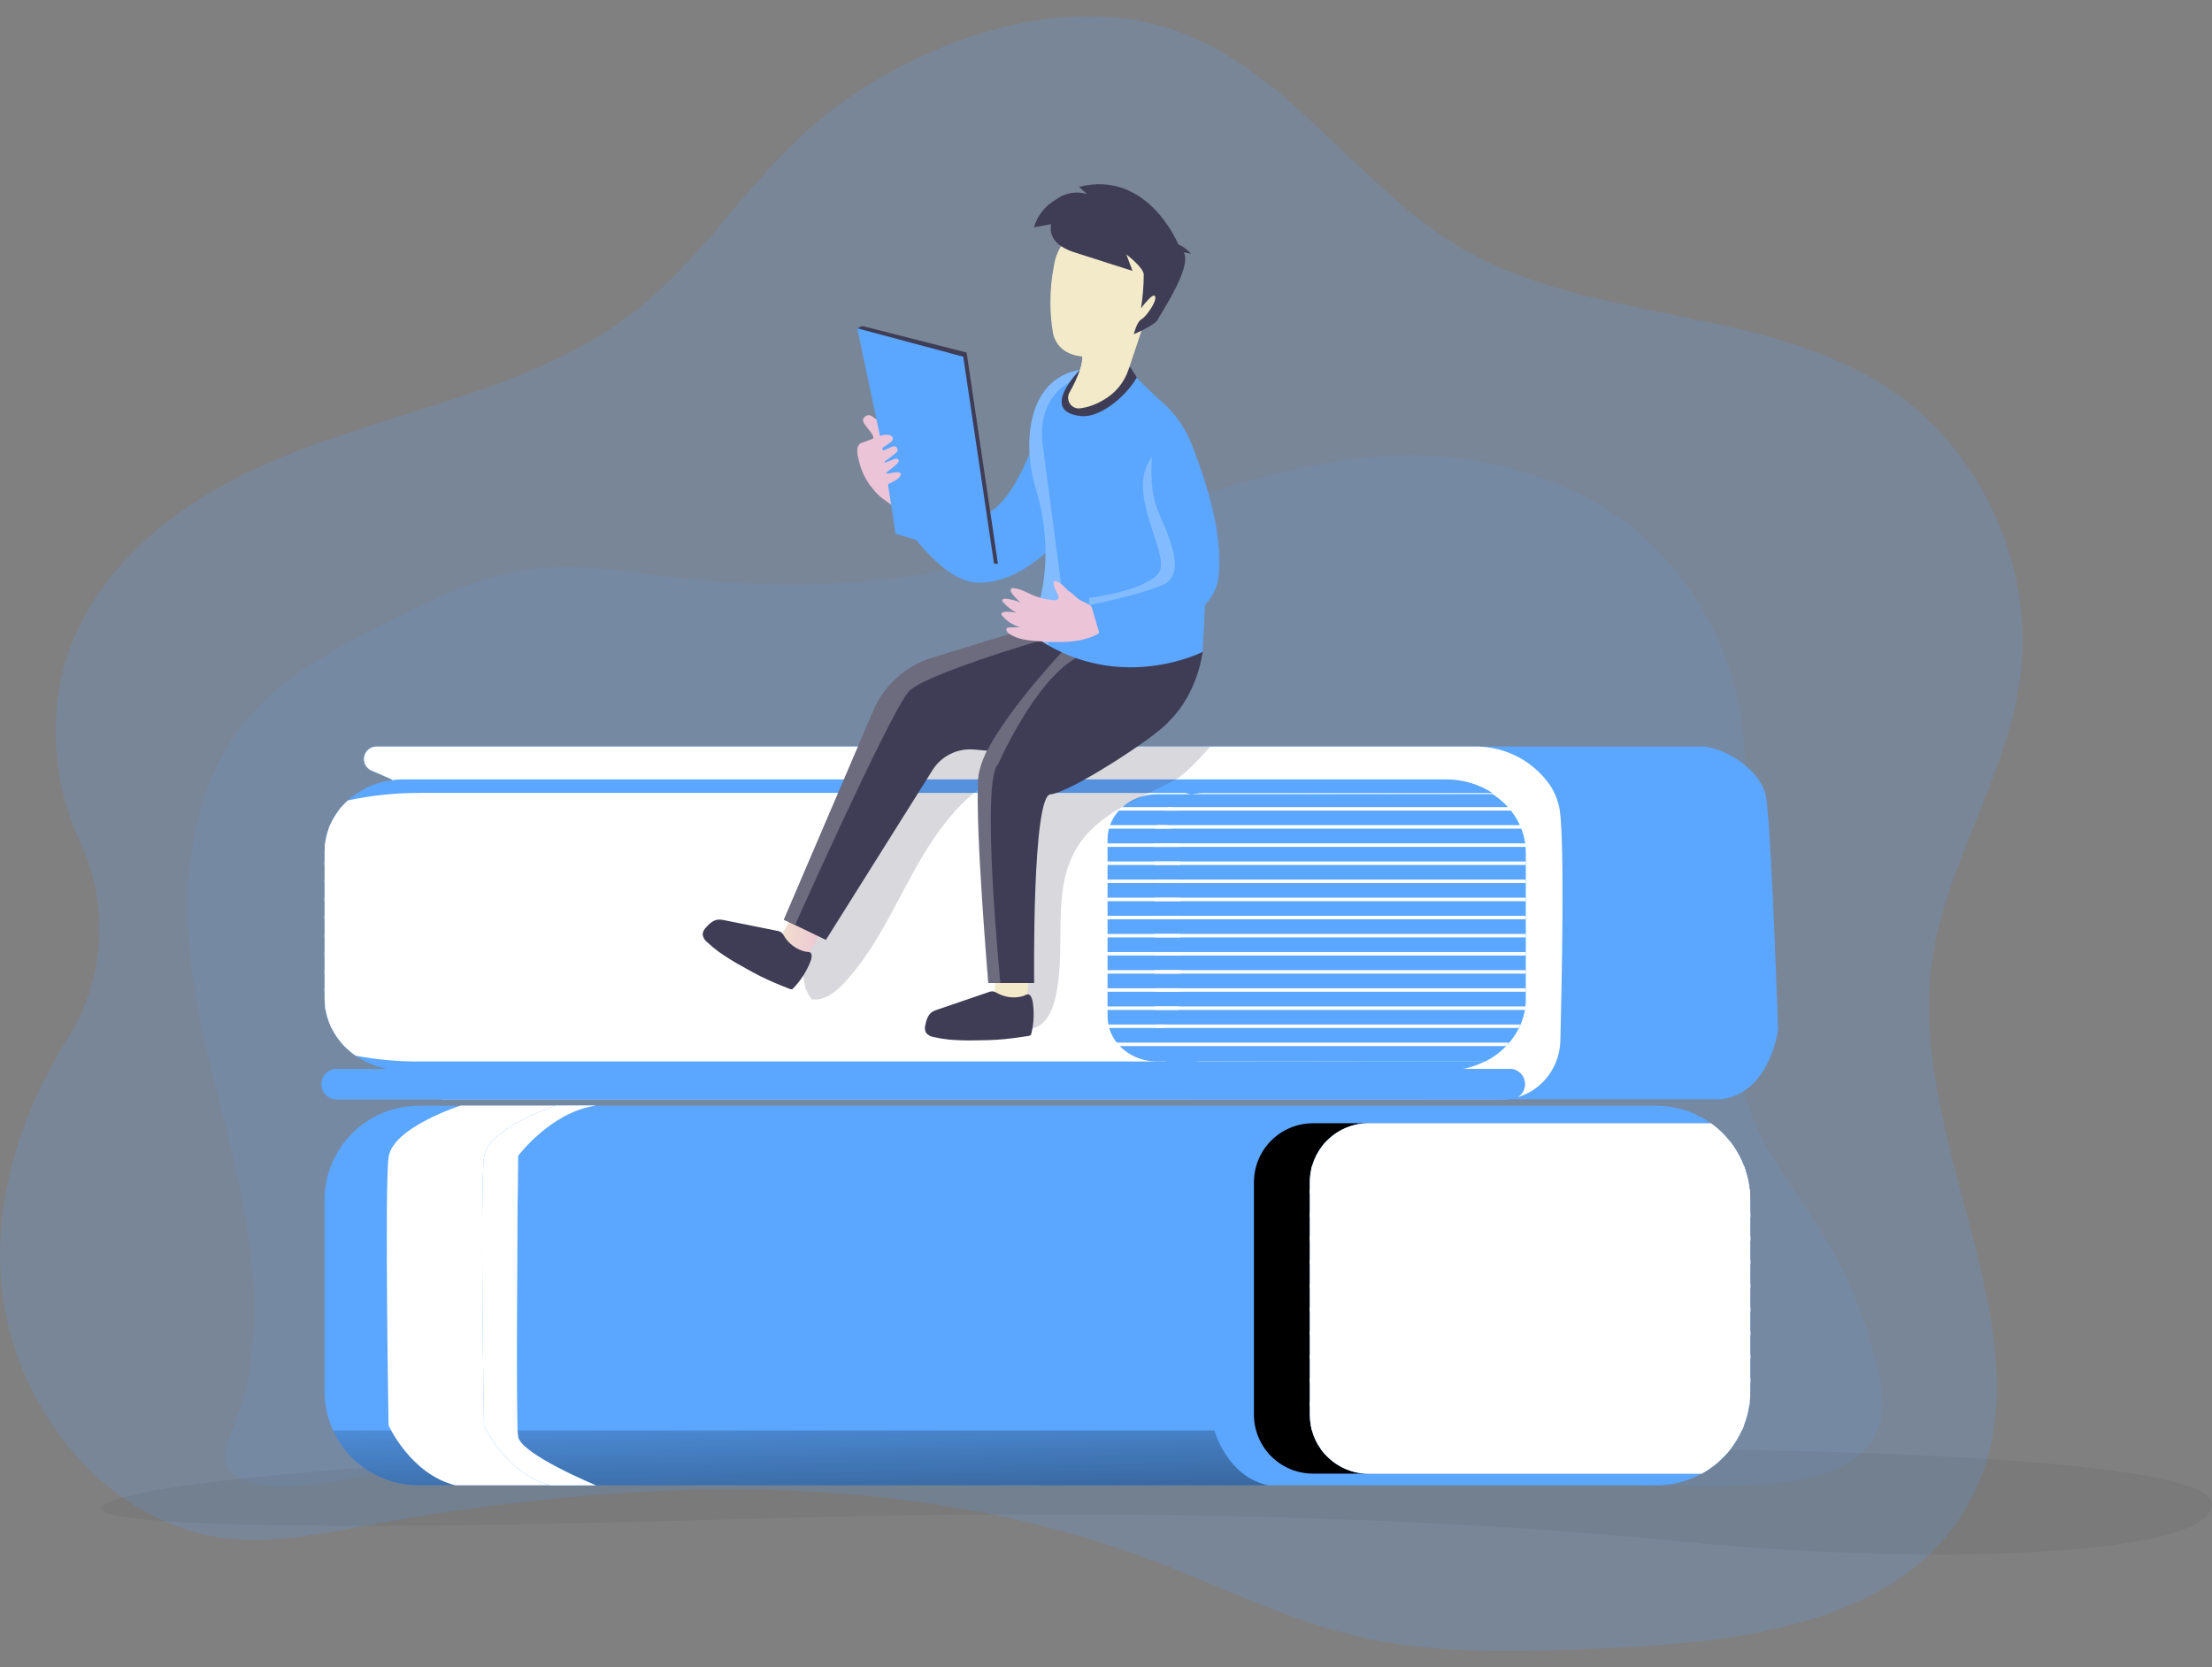 <svg width="406" height="306" viewBox="0 0 406 306" fill="none" xmlns="http://www.w3.org/2000/svg">
<rect x="0" y="0" width="406" height="306" fill="#808080" stroke="none"/>
<path opacity="0.18" d="M147.156 24.861C136.486 34.747 128.579 47.454 117.242 56.547C98.072 71.951 72.054 75.014 49.511 84.82C34.599 91.306 20.46 101.584 13.863 116.451C8.535 128.501 9.208 142.705 14.746 154.609C17.392 160.317 18.568 166.595 18.166 172.874C17.765 179.152 15.798 185.23 12.447 190.553C4.238 203.557 -0.713 218.414 0.085 233.672C1.32 257.14 19.139 280.291 42.541 282.45C50.575 283.193 58.648 281.561 66.601 280.105C114.636 271.319 165.477 269.059 211.166 286.266C223.688 290.985 235.743 297.136 248.762 300.239C263.971 303.864 279.826 303.176 295.456 302.468C319.847 301.363 348.306 297.949 360.762 276.942C378.029 247.821 350.525 211.465 354.436 177.846C356.6 159.268 368.314 142.931 370.784 124.409C373.465 104.275 363.92 82.992 347.101 71.605C323.744 55.794 291.445 59.63 267.329 44.994C248.25 33.411 235.136 10.777 212.642 4.617C190.581 -1.418 163.212 9.999 147.156 24.861Z" fill="#5BA6FF"/>
<path opacity="0.11" d="M45.649 227.105C43.29 210.903 37.661 195.303 35.382 179.086C33.102 162.868 34.689 145.034 45.077 132.392C51.855 124.143 61.596 118.996 71.12 114.171C79.59 109.879 88.311 105.601 97.731 104.436C106.035 103.432 114.415 104.863 122.719 105.857C138.344 107.725 154.255 107.971 169.765 105.31C190.014 101.795 209.158 93.762 228.95 88.324C248.336 82.972 267.525 80.246 289.2 90.332C304.182 97.311 315.238 111.882 318.823 127.989C324.617 154.012 311.533 182.851 322.534 207.132C325.636 213.971 330.456 219.865 334.393 226.262C339.231 234.148 342.723 242.785 344.726 251.818C345.414 254.926 345.921 258.204 345.042 261.262C342.783 269.094 333.102 271.7 324.959 272.343C297.881 274.482 270.829 269.431 243.822 266.494C199.98 261.734 155.741 262.572 111.824 265.851C101.076 266.654 90.335 267.591 79.6 268.663C70.939 269.511 54.496 274.688 46.332 272.222C37.23 269.466 43.204 263.496 45.132 254.926C47.196 245.828 46.985 236.263 45.649 227.105Z" fill="#5BA6FF"/>
<path d="M192.8 71.846C192.8 71.846 188.648 88.726 182.442 93.435C176.036 98.296 169.388 88.957 169.388 88.957L165.688 95.644C165.688 95.644 172.531 106.69 179.43 106.946C186.328 107.202 192.383 101.027 192.383 101.027L192.8 71.846Z" fill="#5BA6FF"/>
<path d="M157.338 60.253L158.277 59.836L177.416 64.701L183.165 103.462H182.447L157.338 60.253Z" fill="#3F3D56"/>
<path opacity="0.05" d="M66.802 269.401C66.802 269.401 25.054 272.197 19.049 276.199C13.044 280.2 60.069 281.079 135.106 278.825C210.142 276.57 267.917 278.825 308.827 282.952C349.736 287.079 405.227 286.281 405.995 276.174C406.763 266.067 304.7 265.946 304.7 265.946L66.802 269.401Z" fill="#000405"/>
<path d="M326.354 188.947C326.354 188.947 324.954 200.605 315.946 201.75H276.382L270.754 137.026H312.427C315.791 137.026 322.684 140.651 324.06 145.783C324.245 146.733 324.367 147.694 324.426 148.659C325.35 158.616 326.354 188.947 326.354 188.947Z" fill="#5BA6FF"/>
<path d="M71.909 143.051L68.183 141.429C67.698 141.219 67.301 140.847 67.058 140.378C66.815 139.908 66.741 139.369 66.849 138.852C66.957 138.334 67.24 137.869 67.65 137.536C68.06 137.203 68.573 137.021 69.102 137.021H270.754C273.245 136.998 275.709 137.536 277.963 138.597C280.217 139.657 282.203 141.213 283.773 143.147C285.082 144.734 285.948 146.639 286.283 148.67C287.192 154.73 286.635 181.124 286.384 191.035C286.248 196.418 282.282 201.077 276.939 201.72L276.367 201.775H81.056L71.909 143.051Z" fill="#5BA6FF"/>
<path d="M71.909 143.051L68.183 141.429C67.698 141.219 67.301 140.847 67.058 140.378C66.815 139.908 66.741 139.369 66.849 138.852C66.957 138.334 67.24 137.869 67.65 137.536C68.06 137.203 68.573 137.021 69.102 137.021H270.754C273.245 136.998 275.709 137.536 277.963 138.597C280.217 139.657 282.203 141.213 283.773 143.147C285.082 144.734 285.948 146.639 286.283 148.67C287.192 154.73 286.635 181.124 286.384 191.035C286.248 196.418 282.282 201.077 276.939 201.72L276.367 201.775H81.056L71.909 143.051Z" fill="#5BA6FF"/>
<path d="M286.399 191.01C286.263 196.393 282.297 201.052 276.954 201.695L276.382 201.75H81.072L71.909 143.051L68.183 141.429C67.698 141.219 67.301 140.847 67.058 140.378C66.815 139.908 66.741 139.369 66.849 138.852C66.957 138.334 67.24 137.869 67.65 137.536C68.06 137.203 68.573 137.021 69.102 137.021H270.754C273.245 136.998 275.709 137.536 277.963 138.597C280.217 139.657 282.203 141.213 283.773 143.147C285.082 144.734 285.948 146.639 286.283 148.67C287.192 154.705 286.65 181.099 286.399 191.01Z" fill="url(#paint0_linear)"/>
<path opacity="0.61" d="M61.797 201.795H277.09C277.835 201.795 278.549 201.499 279.076 200.973C279.604 200.447 279.9 199.733 279.902 198.988V198.988C279.902 198.619 279.829 198.254 279.688 197.912C279.546 197.571 279.339 197.261 279.078 197C278.817 196.739 278.507 196.532 278.166 196.391C277.825 196.249 277.459 196.177 277.09 196.177H61.797C61.051 196.177 60.336 196.473 59.808 197C59.281 197.528 58.985 198.243 58.985 198.988V198.988C58.986 199.733 59.283 200.447 59.81 200.973C60.337 201.499 61.052 201.795 61.797 201.795V201.795Z" fill="url(#paint1_linear)"/>
<path d="M61.797 201.795H277.09C277.835 201.795 278.549 201.499 279.076 200.973C279.604 200.447 279.9 199.733 279.902 198.988V198.988C279.902 198.619 279.829 198.254 279.688 197.912C279.546 197.571 279.339 197.261 279.078 197C278.817 196.739 278.507 196.532 278.166 196.391C277.825 196.249 277.459 196.177 277.09 196.177H61.797C61.051 196.177 60.336 196.473 59.808 197C59.281 197.528 58.985 198.243 58.985 198.988V198.988C58.986 199.733 59.283 200.447 59.81 200.973C60.337 201.499 61.052 201.795 61.797 201.795V201.795Z" fill="#5BA6FF"/>
<path d="M321.268 220.216V255.337C321.268 259.919 319.449 264.313 316.21 267.554C312.971 270.794 308.578 272.616 303.997 272.619H76.849C74.583 272.622 72.34 272.179 70.245 271.315C68.151 270.451 66.247 269.183 64.643 267.584C63.039 265.984 61.765 264.084 60.895 261.992C60.025 259.901 59.575 257.658 59.572 255.392V255.392V220.216C59.568 217.024 60.455 213.894 62.133 211.179C62.499 210.577 62.905 210 63.348 209.452C64.964 207.422 67.017 205.783 69.355 204.657C71.693 203.531 74.254 202.948 76.849 202.95H303.992C308.573 202.952 312.966 204.774 316.205 208.013C319.445 211.252 321.266 215.645 321.268 220.227V220.227V220.216Z" fill="#5BA6FF"/>
<path d="M232.816 272.619H76.849C73.539 272.622 70.298 271.675 67.511 269.889C64.724 268.104 62.509 265.555 61.129 262.547H222.895C222.895 262.547 225.225 271.083 232.816 272.619Z" fill="url(#paint2_linear)"/>
<path d="M232.816 202.93C225.647 204.115 223.643 211.159 223.643 211.159H62.133L63.348 209.432C64.964 207.402 67.017 205.763 69.355 204.637C71.693 203.511 74.254 202.927 76.849 202.93H232.816Z" fill="url(#paint3_linear)"/>
<path d="M321.268 220.216V255.337C321.271 258.428 320.443 261.463 318.872 264.125C317.301 266.787 315.044 268.978 312.336 270.47H241C239.576 270.471 238.166 270.191 236.85 269.646C235.534 269.102 234.338 268.304 233.33 267.297C232.323 266.291 231.523 265.095 230.978 263.78C230.432 262.464 230.151 261.054 230.15 259.63V217.013C230.15 215.588 230.43 214.177 230.975 212.86C231.52 211.544 232.319 210.347 233.327 209.34C234.334 208.332 235.531 207.533 236.847 206.988C238.164 206.443 239.575 206.162 241 206.163H314.053C316.288 207.762 318.108 209.872 319.363 212.316C320.618 214.76 321.271 217.469 321.268 220.216Z" fill="url(#paint4_linear)"/>
<path d="M321.268 220.216V255.337C321.268 255.985 321.233 256.632 321.163 257.275C321.133 257.556 321.093 257.833 321.047 258.109C320.861 259.312 320.541 260.491 320.093 261.623C319.988 261.909 319.873 262.186 319.742 262.462C319.18 263.712 318.472 264.892 317.633 265.976C317.412 266.258 317.181 266.539 316.935 266.81C315.625 268.294 314.069 269.542 312.336 270.5H251.248C249.705 270.503 248.179 270.175 246.773 269.538C245.368 268.902 244.115 267.971 243.099 266.81C242.863 266.544 242.642 266.266 242.436 265.976C241.669 264.918 241.106 263.726 240.774 262.462C240.699 262.191 240.639 261.909 240.588 261.623C240.464 260.97 240.402 260.306 240.403 259.64V217.013C240.403 216.254 240.483 215.496 240.644 214.754C240.695 214.472 240.763 214.193 240.85 213.92C241.222 212.648 241.828 211.456 242.637 210.406C242.858 210.115 243.094 209.837 243.345 209.572C244.356 208.489 245.58 207.626 246.94 207.037C248.299 206.448 249.766 206.145 251.248 206.148H314.053C315.399 207.112 316.598 208.265 317.613 209.572C317.824 209.843 318.03 210.12 318.226 210.406C318.983 211.499 319.606 212.679 320.083 213.92C320.194 214.196 320.299 214.478 320.385 214.754C320.772 215.893 321.031 217.072 321.158 218.268C321.193 218.545 321.218 218.826 321.233 219.107C321.248 219.388 321.268 219.87 321.268 220.216Z" fill="#5BA6FF"/>
<path d="M321.268 220.216V255.337C321.268 255.985 321.233 256.632 321.163 257.275C321.133 257.556 321.093 257.833 321.047 258.109C320.861 259.312 320.541 260.491 320.093 261.623C319.988 261.909 319.873 262.186 319.742 262.462C319.18 263.712 318.472 264.892 317.633 265.976C317.412 266.258 317.181 266.539 316.935 266.81C315.625 268.294 314.069 269.542 312.336 270.5H251.248C249.705 270.503 248.179 270.175 246.773 269.538C245.368 268.902 244.115 267.971 243.099 266.81C242.863 266.544 242.642 266.266 242.436 265.976C241.669 264.918 241.106 263.726 240.774 262.462C240.699 262.191 240.639 261.909 240.588 261.623C240.464 260.97 240.402 260.306 240.403 259.64V217.013C240.403 216.254 240.483 215.496 240.644 214.754C240.695 214.472 240.763 214.193 240.85 213.92C241.222 212.648 241.828 211.456 242.637 210.406C242.858 210.115 243.094 209.837 243.345 209.572C244.356 208.489 245.58 207.626 246.94 207.037C248.299 206.448 249.766 206.145 251.248 206.148H314.053C315.399 207.112 316.598 208.265 317.613 209.572C317.824 209.843 318.03 210.12 318.226 210.406C318.983 211.499 319.606 212.679 320.083 213.92C320.194 214.196 320.299 214.478 320.385 214.754C320.772 215.893 321.031 217.072 321.158 218.268C321.193 218.545 321.218 218.826 321.233 219.107C321.248 219.388 321.268 219.87 321.268 220.216Z" fill="url(#paint5_linear)"/>
<path d="M318.226 210.421H242.637C242.858 210.13 243.094 209.852 243.345 209.587H317.608C317.819 209.858 318.03 210.135 318.226 210.421Z" fill="white"/>
<path d="M320.385 214.754H240.644C240.695 214.472 240.763 214.193 240.85 213.92H320.083C320.194 214.196 320.299 214.478 320.385 214.754Z" fill="white"/>
<path d="M321.233 219.092H240.398V218.253H321.158C321.193 218.529 321.218 218.811 321.233 219.092Z" fill="white"/>
<path d="M321.273 222.591H240.403V223.425H321.273V222.591Z" fill="white"/>
<path d="M321.273 226.924H240.403V227.758H321.273V226.924Z" fill="white"/>
<path d="M321.273 231.262H240.403V232.096H321.273V231.262Z" fill="white"/>
<path d="M321.273 235.6H240.403V236.429H321.273V235.6Z" fill="white"/>
<path d="M321.273 239.933H240.403V240.762H321.273V239.933Z" fill="white"/>
<path d="M321.273 244.271H240.403V245.1H321.273V244.271Z" fill="white"/>
<path d="M321.273 248.604H240.403V249.433H321.273V248.604Z" fill="white"/>
<path d="M321.273 252.942H240.403V253.776H321.273V252.942Z" fill="white"/>
<path d="M321.163 257.275C321.133 257.556 321.093 257.833 321.047 258.109H240.403V257.275H321.163Z" fill="white"/>
<path d="M320.119 261.608C320.013 261.894 319.898 262.171 319.767 262.447H240.789C240.714 262.176 240.654 261.894 240.604 261.608H320.119Z" fill="white"/>
<path d="M317.633 265.946C317.412 266.227 317.181 266.509 316.935 266.78H243.099C242.863 266.514 242.642 266.236 242.436 265.946H317.633Z" fill="white"/>
<path d="M221.047 194.831H272.511C270.328 195.92 267.921 196.484 265.482 196.478H74.128C70.966 196.506 67.873 195.557 65.271 193.762C64.534 193.254 63.849 192.673 63.227 192.029C63.027 191.824 62.831 191.608 62.645 191.392C61.944 190.573 61.347 189.671 60.868 188.706C60.762 188.495 60.662 188.279 60.571 188.068C60.199 187.207 59.929 186.306 59.768 185.382C59.733 185.171 59.698 184.96 59.673 184.739C59.612 184.239 59.582 183.736 59.582 183.233V156.291C59.577 156.005 59.587 155.718 59.612 155.433C59.642 155.151 59.648 155.006 59.673 154.795C59.785 153.878 60.002 152.976 60.32 152.109C60.401 151.893 60.486 151.682 60.576 151.466C60.984 150.51 61.51 149.609 62.143 148.785L62.645 148.142C63.016 147.71 63.413 147.3 63.835 146.917C66.666 144.393 70.335 143.015 74.128 143.051H265.482C268.489 143.047 271.433 143.919 273.952 145.562H221.047C220.242 145.561 219.439 145.658 218.657 145.853C217.052 146.234 215.578 147.038 214.39 148.183C214.178 148.384 213.978 148.599 213.792 148.825C213.12 149.612 212.608 150.523 212.286 151.506C212.215 151.717 212.157 151.932 212.11 152.149C211.976 152.717 211.908 153.298 211.909 153.881V186.552C211.911 187.058 211.963 187.562 212.065 188.058C212.106 188.274 212.16 188.486 212.226 188.696C212.51 189.674 212.984 190.587 213.622 191.382C213.797 191.604 213.983 191.816 214.179 192.019C215.041 192.912 216.078 193.617 217.227 194.088C218.437 194.592 219.737 194.845 221.047 194.831V194.831Z" fill="#5BA6FF"/>
<path d="M280.032 156.487V183.745C280.037 183.9 280.027 184.054 280.002 184.207C279.972 184.358 280.002 184.513 279.962 184.664C279.932 184.801 279.914 184.94 279.907 185.081C279.907 185.216 279.872 185.297 279.851 185.402C279.847 185.456 279.837 185.51 279.821 185.563C279.796 185.708 279.766 185.859 279.731 186.004C279.696 186.15 279.686 186.195 279.656 186.291C279.626 186.386 279.61 186.476 279.58 186.572C279.55 186.667 279.525 186.773 279.495 186.873L279.39 187.179C279.378 187.266 279.351 187.349 279.309 187.425C279.279 187.506 279.229 187.641 279.184 187.747L279.048 188.073C279.027 188.134 279 188.193 278.968 188.249C278.936 188.333 278.899 188.415 278.857 188.495C278.827 188.565 278.787 188.635 278.752 188.706C278.717 188.776 278.646 188.922 278.586 189.022C278.526 189.122 278.415 189.348 278.32 189.524L278.164 189.775C278.024 190.006 277.878 190.227 277.723 190.443C277.642 190.558 277.562 190.664 277.482 190.769C277.321 190.985 277.15 191.191 276.98 191.397C276.809 191.603 276.598 191.829 276.392 192.035C275.981 192.455 275.543 192.849 275.082 193.214C275.074 193.228 275.062 193.239 275.047 193.245C274.896 193.365 274.745 193.475 274.59 193.591L274.088 193.937L273.585 194.259C273.425 194.359 273.264 194.45 273.083 194.545L272.506 194.851H221.047C219.736 194.857 218.437 194.599 217.227 194.093C216.081 193.622 215.043 192.922 214.179 192.035C213.983 191.831 213.797 191.619 213.622 191.397C212.985 190.607 212.51 189.699 212.226 188.726C212.159 188.518 212.106 188.307 212.065 188.093C211.963 187.598 211.911 187.093 211.909 186.587V154.042C211.908 153.462 211.976 152.884 212.11 152.32C212.157 152.104 212.215 151.891 212.286 151.682C212.608 150.703 213.12 149.797 213.792 149.016C213.978 148.79 214.178 148.575 214.39 148.373C215.583 147.238 217.055 146.437 218.657 146.054C219.44 145.863 220.242 145.767 221.047 145.767H273.952C274.183 145.918 274.414 146.074 274.635 146.239L274.891 146.43C275.24 146.69 275.575 146.968 275.895 147.264L276.171 147.525L276.372 147.726L276.643 148.007L276.914 148.308L276.969 148.373L277.01 148.424C277.17 148.614 277.331 148.815 277.482 149.016C277.562 149.116 277.637 149.222 277.713 149.322C277.718 149.338 277.729 149.353 277.743 149.362C277.88 149.557 278.01 149.752 278.134 149.95L278.35 150.301C278.481 150.522 278.606 150.753 278.722 150.979C278.777 151.1 278.837 151.21 278.892 151.326C278.948 151.441 279.003 151.567 279.048 151.682C279.093 151.798 279.144 151.893 279.184 152.003C279.224 152.114 279.269 152.214 279.304 152.32L279.415 152.636C279.567 153.071 279.689 153.515 279.781 153.967C279.798 154.024 279.81 154.083 279.816 154.142C279.827 154.249 279.847 154.355 279.877 154.459C279.877 154.564 279.932 154.815 279.957 154.991C279.982 155.166 280.007 155.413 280.017 155.628V155.97C280.017 156.105 280.032 156.311 280.032 156.487Z" fill="url(#paint6_linear)"/>
<path d="M217.227 194.068C216.092 194.344 214.922 194.595 213.712 194.831H77.281C73.252 194.864 69.23 194.506 65.271 193.762C64.534 193.254 63.849 192.673 63.227 192.029C63.027 191.824 62.831 191.608 62.645 191.392C61.944 190.573 61.347 189.671 60.868 188.706C60.762 188.495 60.662 188.279 60.571 188.068C60.199 187.207 59.929 186.306 59.768 185.382C59.733 185.171 59.698 184.96 59.673 184.739C59.612 184.239 59.582 183.736 59.582 183.233V156.291C59.577 156.005 59.587 155.718 59.612 155.433C59.642 155.151 59.648 155.006 59.673 154.795C59.785 153.878 60.002 152.976 60.32 152.109C60.401 151.893 60.486 151.682 60.576 151.466C60.984 150.51 61.51 149.609 62.143 148.785L62.645 148.142C63.016 147.71 63.413 147.3 63.835 146.917C68.256 145.964 72.768 145.501 77.291 145.537H217.533L218.657 145.828C217.052 146.209 215.578 147.013 214.39 148.157C214.178 148.359 213.978 148.574 213.792 148.8C213.12 149.587 212.608 150.498 212.286 151.481C212.215 151.692 212.157 151.906 212.11 152.124C211.976 152.691 211.908 153.273 211.909 153.856V186.527C211.911 187.033 211.963 187.537 212.065 188.033C212.106 188.248 212.16 188.461 212.226 188.671C212.51 189.649 212.984 190.562 213.622 191.357C213.797 191.578 213.983 191.791 214.179 191.994C215.04 192.889 216.078 193.595 217.227 194.068V194.068Z" fill="#5BA6FF"/>
<path d="M217.227 194.068C216.092 194.344 214.922 194.595 213.712 194.831H77.281C73.252 194.864 69.23 194.506 65.271 193.762C64.534 193.254 63.849 192.673 63.227 192.029C63.027 191.824 62.831 191.608 62.645 191.392C61.944 190.573 61.347 189.671 60.868 188.706C60.762 188.495 60.662 188.279 60.571 188.068C60.199 187.207 59.929 186.306 59.768 185.382C59.733 185.171 59.698 184.96 59.673 184.739C59.612 184.239 59.582 183.736 59.582 183.233V156.291C59.577 156.005 59.587 155.718 59.612 155.433C59.642 155.151 59.648 155.006 59.673 154.795C59.785 153.878 60.002 152.976 60.32 152.109C60.401 151.893 60.486 151.682 60.576 151.466C60.984 150.51 61.51 149.609 62.143 148.785L62.645 148.142C63.016 147.71 63.413 147.3 63.835 146.917C68.256 145.964 72.768 145.501 77.291 145.537H217.533L218.657 145.828C217.052 146.209 215.578 147.013 214.39 148.157C214.178 148.359 213.978 148.574 213.792 148.8C213.12 149.587 212.608 150.498 212.286 151.481C212.215 151.692 212.157 151.906 212.11 152.124C211.976 152.691 211.908 153.273 211.909 153.856V186.527C211.911 187.033 211.963 187.537 212.065 188.033C212.106 188.248 212.16 188.461 212.226 188.671C212.51 189.649 212.984 190.562 213.622 191.357C213.797 191.578 213.983 191.791 214.179 191.994C215.04 192.889 216.078 193.595 217.227 194.068V194.068Z" fill="url(#paint7_linear)"/>
<path d="M276.382 196.829C275.978 197.297 275.54 197.733 275.072 198.135C275.537 197.729 275.975 197.293 276.382 196.829Z" fill="url(#paint8_linear)"/>
<path d="M277.698 149.694C277.622 149.578 277.547 149.463 277.467 149.352C277.316 149.131 277.155 148.911 276.995 148.7C277.246 149.021 277.482 149.352 277.698 149.694Z" fill="url(#paint9_linear)"/>
<path d="M279.289 153.003C279.329 153.118 279.364 153.233 279.4 153.349C279.334 153.113 279.254 152.882 279.169 152.651C279.214 152.767 279.254 152.882 279.289 153.003Z" fill="url(#paint10_linear)"/>
<path d="M280.032 156.487V184.046C280.031 184.241 280.014 184.436 279.982 184.629C279.893 185.456 279.715 186.27 279.45 187.059C279.39 187.255 279.324 187.445 279.249 187.631C277.983 190.781 275.59 193.348 272.536 194.831H212.407C207.767 194.831 203.936 191.698 203.369 187.641C203.334 187.449 203.314 187.254 203.309 187.059C203.29 186.892 203.282 186.724 203.284 186.557V154.042C203.284 149.468 207.371 145.767 212.422 145.767H273.952C277.652 148.157 280.032 152.089 280.032 156.487Z" fill="#5BA6FF"/>
<path d="M277.467 148.785H213.792C213.978 148.559 214.178 148.344 214.39 148.142H276.939C277.13 148.344 277.306 148.559 277.467 148.785Z" fill="white"/>
<path d="M279.289 152.089H212.11C212.157 151.871 212.215 151.657 212.286 151.446H279.063C279.128 151.677 279.214 151.893 279.289 152.089Z" fill="white"/>
<path d="M280.007 155.433H211.909V154.79H279.952C279.952 155.001 279.992 155.217 280.007 155.433Z" fill="white"/>
<path d="M280.037 158.114H211.909V158.756H280.037V158.114Z" fill="white"/>
<path d="M280.037 161.438H211.909V162.08H280.037V161.438Z" fill="white"/>
<path d="M280.037 164.761H211.909V165.404H280.037V164.761Z" fill="white"/>
<path d="M280.037 168.09H211.909V168.728H280.037V168.09Z" fill="white"/>
<path d="M280.037 171.414H211.909V172.052H280.037V171.414Z" fill="white"/>
<path d="M280.037 174.738H211.909V175.375H280.037V174.738Z" fill="white"/>
<path d="M280.037 178.062H211.909V178.699H280.037V178.062Z" fill="white"/>
<path d="M280.037 181.385H211.909V182.028H280.037V181.385Z" fill="white"/>
<path d="M280.042 184.724V185.367H211.909V184.724H280.042Z" fill="white"/>
<path d="M279.043 188.033C279.043 188.249 278.767 188.46 278.747 188.676H212.226C212.16 188.465 212.106 188.25 212.065 188.033H279.043Z" fill="white"/>
<path d="M216.237 148.785H62.133L62.635 148.142H215.012C215.434 148.353 215.841 148.574 216.237 148.785Z" fill="white"/>
<path d="M214.852 152.089H60.31C60.391 151.873 60.476 151.662 60.566 151.446H214.244C214.459 151.648 214.662 151.862 214.852 152.089V152.089Z" fill="white"/>
<path d="M216.559 155.433H59.602C59.607 155.219 59.627 155.006 59.663 154.795H216.398C216.466 155.004 216.52 155.217 216.559 155.433V155.433Z" fill="white"/>
<path d="M216.629 158.114H59.567V158.751H216.629V158.114Z" fill="white"/>
<path d="M216.629 161.438H59.567V162.075H216.629V161.438Z" fill="white"/>
<path d="M216.629 164.761H59.567V165.404H216.629V164.761Z" fill="white"/>
<path d="M216.629 168.09H59.567V168.728H216.629V168.09Z" fill="white"/>
<path d="M216.629 171.419H59.567V172.052H216.629V171.419Z" fill="white"/>
<path d="M216.629 174.738H59.567V175.37H216.629V174.738Z" fill="white"/>
<path d="M216.629 178.062H59.567V178.699H216.629V178.062Z" fill="white"/>
<path d="M216.629 181.385H59.567V182.028H216.629V181.385Z" fill="white"/>
<path d="M216.398 184.724C216.332 184.943 216.253 185.157 216.162 185.367H59.748C59.713 185.156 59.678 184.945 59.653 184.724H216.398Z" fill="white"/>
<path d="M214.264 188.038C214.039 188.262 213.803 188.475 213.556 188.676H60.858C60.752 188.465 60.652 188.249 60.561 188.038H214.264Z" fill="white"/>
<path opacity="0.2" d="M222.107 137.026C219.842 139.747 216.915 142.484 215.755 143.091C209.158 146.566 201.516 149.227 197.645 155.603C192.745 163.637 195.913 174.145 193.664 183.293C193.252 184.96 192.614 186.662 191.324 187.812C190.034 188.962 187.96 189.353 186.589 188.314C185.384 187.405 185.083 185.758 184.857 184.267C182.878 170.191 182.804 155.912 184.636 141.816C177.105 145.18 172.009 152.28 167.987 159.459C163.965 166.639 160.591 174.336 154.988 180.366C153.397 182.073 151.303 183.745 148.993 183.414C146.217 179.899 147.673 174.763 149.249 170.555C152.408 162.08 155.576 153.595 159.663 145.562C160.978 142.951 162.439 140.33 164.648 138.412C165.253 137.888 165.905 137.422 166.596 137.021L222.107 137.026Z" fill="#3F3D56"/>
<path d="M276.97 191.362C276.799 191.588 276.608 191.763 276.417 191.999H63.217C63.017 191.793 62.821 191.578 62.635 191.362H276.97Z" fill="white"/>
<path d="M109.344 272.619H83.582C75.323 270.54 71.321 261.608 71.321 261.608C71.321 261.608 70.573 217.927 71.321 212.404C72.069 206.881 84.581 202.915 84.581 202.915H109.344C101.085 204.1 95.085 212.153 95.085 212.153C95.085 212.153 94.583 260.428 95.085 263.677C95.587 266.925 109.344 272.619 109.344 272.619Z" fill="url(#paint11_linear)"/>
<path d="M109.344 272.619H101.085C92.835 270.54 88.834 261.608 88.834 261.608C88.834 261.608 88.081 217.927 88.834 212.404C89.587 206.881 102.089 202.915 102.089 202.915H109.344C101.085 204.1 95.085 212.153 95.085 212.153C95.085 212.153 94.583 260.428 95.085 263.677C95.587 266.925 109.344 272.619 109.344 272.619Z" fill="#5BA6FF"/>
<path d="M109.344 272.619H101.085C92.835 270.54 88.834 261.608 88.834 261.608C88.834 261.608 88.081 217.927 88.834 212.404C89.587 206.881 102.089 202.915 102.089 202.915H109.344C101.085 204.1 95.085 212.153 95.085 212.153C95.085 212.153 94.583 260.428 95.085 263.677C95.587 266.925 109.344 272.619 109.344 272.619Z" fill="url(#paint12_linear)"/>
<path d="M145.223 168.557L142.823 172.724L148.396 175.149L150.7 171.183L145.223 168.557Z" fill="url(#paint13_linear)"/>
<path d="M182.693 179.749L182.432 184.393L188.507 184.041L188.763 179.749H182.693Z" fill="url(#paint14_linear)"/>
<path d="M143.917 171.801C143.796 171.547 143.625 171.32 143.415 171.133C143.169 170.968 142.886 170.865 142.592 170.831L132.947 168.893C132.599 168.808 132.241 168.769 131.882 168.778C130.959 168.838 130.2 169.516 129.593 170.214C129.245 170.544 129.022 170.984 128.96 171.459C128.995 171.758 129.092 172.046 129.244 172.305C129.396 172.564 129.6 172.789 129.844 172.965C130.522 173.594 131.234 174.184 131.978 174.733C133.407 175.735 134.894 176.652 136.431 177.479C137.466 178.062 138.5 178.644 139.559 179.176C141.301 180.05 143.109 180.783 144.926 181.496C145.046 181.57 145.191 181.594 145.328 181.562C145.466 181.53 145.585 181.445 145.66 181.325V181.325C146.975 179.954 148.011 178.341 148.712 176.575C148.888 176.139 149.214 175.18 148.712 174.818C148.536 174.693 148.039 174.713 147.818 174.662C147.011 174.468 146.249 174.116 145.579 173.626C144.908 173.135 144.342 172.517 143.912 171.806L143.917 171.801Z" fill="#3F3D56"/>
<path d="M183.05 182.284C182.817 182.128 182.556 182.017 182.281 181.958C181.986 181.942 181.691 181.993 181.418 182.108L172.109 185.287C171.757 185.384 171.419 185.53 171.105 185.718C170.337 186.22 170.021 187.225 169.845 188.113C169.709 188.572 169.739 189.065 169.93 189.504C170.109 189.742 170.335 189.94 170.595 190.086C170.854 190.232 171.14 190.323 171.436 190.353C172.337 190.558 173.249 190.709 174.168 190.804C175.906 190.955 177.651 191 179.395 190.94C180.584 190.94 181.769 190.91 182.954 190.835C184.902 190.714 186.835 190.438 188.758 190.142C188.898 190.147 189.034 190.098 189.137 190.004C189.241 189.91 189.303 189.779 189.311 189.64C189.757 187.792 189.844 185.876 189.567 183.996C189.496 183.529 189.281 182.545 188.673 182.49C188.457 182.465 188.04 182.736 187.825 182.801C187.497 182.902 187.161 182.972 186.82 183.012C185.518 183.172 184.199 182.917 183.05 182.284V182.284Z" fill="#3F3D56"/>
<path d="M220.736 119.654C220.736 119.654 219.16 134.41 205.558 137.026C196.35 138.789 185.088 138.161 178.782 137.573C177.291 137.436 175.791 137.713 174.447 138.375C173.104 139.037 171.97 140.058 171.17 141.324L151.589 172.513L145.916 169.772H145.87L143.862 168.808L160.165 130.745C161.122 128.382 162.593 126.26 164.47 124.534C166.347 122.808 168.584 121.52 171.02 120.764L189.753 114.965L194.131 113.609C194.131 113.609 211.668 111.842 220.736 119.654Z" fill="#3F3D56"/>
<path opacity="0.24" d="M189.788 114.935L191.018 117.54C191.018 117.54 169.428 123.867 166.777 126.944C163.237 131.061 145.936 169.747 145.936 169.747H145.89L143.882 168.783L160.165 130.745C161.122 128.382 162.593 126.26 164.47 124.534C166.347 122.808 168.584 121.52 171.02 120.764L189.788 114.935Z" fill="white"/>
<path d="M197.439 117.093C197.439 117.093 180.097 134.014 179.535 143.051C178.973 152.089 181.398 180.426 181.398 180.426H189.813C189.813 180.426 189.396 146.024 192.825 145.783C196.255 145.542 211.799 135.52 214.294 132.658C216.79 129.796 220.771 119.644 220.771 119.644L197.439 117.093Z" fill="#3F3D56"/>
<path d="M220.736 119.654C220.736 119.654 206.859 126.749 192.399 118.449C191.139 117.726 189.93 116.919 188.778 116.034C188.778 116.034 194.864 105.164 190.019 89.373C187.945 82.62 187.9 69.727 198.167 67.889H198.218C208.43 66.077 207.853 68.597 207.853 68.597L212.472 73.086C221.354 80.291 222.328 91.337 220.736 119.654Z" fill="#5BA6FF"/>
<path opacity="0.24" d="M198.218 67.879C197.791 68.809 197.128 69.611 196.295 70.204C196.295 70.204 190.189 72.91 191.409 81.862C192.629 90.814 194.864 108.031 194.864 108.031L192.399 118.449C191.139 117.726 189.93 116.919 188.778 116.034C188.778 116.034 194.864 105.164 190.019 89.373C187.945 82.62 187.9 69.727 198.167 67.889L198.218 67.879Z" fill="white"/>
<path d="M207.401 67.307C206.862 67.95 206.203 68.481 205.459 68.869C204.716 69.257 203.903 69.496 203.067 69.57C202.232 69.644 201.39 69.553 200.59 69.301C199.79 69.05 199.047 68.644 198.403 68.105V68.105L198.183 67.914C198.183 67.914 190.651 75.446 198.263 76.354C202.28 76.856 207.225 71.996 208.656 69.25L207.401 67.307Z" fill="#3F3D56"/>
<path d="M209.66 60.253C209.63 60.353 208.214 64.686 207.15 67.784C206.36 70.198 204.684 72.224 202.46 73.452C201.155 74.24 199.703 74.753 198.193 74.959C197.935 74.982 197.675 74.955 197.429 74.878C197.182 74.801 196.952 74.676 196.754 74.511C196.555 74.345 196.391 74.142 196.271 73.913C196.151 73.684 196.077 73.434 196.054 73.176V73.176C196.015 72.765 196.108 72.351 196.32 71.996C196.671 71.379 197.053 70.666 197.404 69.908C198.137 68.331 198.75 66.579 198.649 65.193V65.042C198.559 64.319 199.031 63.682 199.824 63.124C200.944 62.346 202.706 61.734 204.428 61.272C206.152 60.834 207.898 60.494 209.66 60.253V60.253Z" fill="url(#paint15_linear)"/>
<path d="M198.499 69.847C198.154 69.918 197.801 69.943 197.449 69.923C198.183 68.346 198.795 66.594 198.695 65.208L199.859 63.14L200.728 61.603L204.464 61.287L208.239 60.971C205.749 66.86 201.567 69.3 198.499 69.847Z" fill="url(#paint16_linear)"/>
<path d="M205.513 40.44C202.885 39.891 200.146 40.407 197.899 41.876C195.652 43.344 194.08 45.645 193.528 48.273C193.478 48.529 193.433 48.775 193.398 49.051C192.626 53.109 192.593 57.273 193.302 61.342C195.024 67.643 204.278 65.359 206.156 63.446C208.033 61.533 215.58 52.716 214.345 49.287C213.556 46.957 210.795 41.63 205.513 40.44Z" fill="url(#paint17_linear)"/>
<path d="M198.057 34.295L199.483 35.605C198.503 35.316 197.468 35.264 196.464 35.453C195.46 35.643 194.516 36.068 193.709 36.695C191.796 37.792 190.389 39.594 189.788 41.716L192.956 41.148C192.956 41.148 191.801 44.557 197.053 46.26C202.305 47.962 207.863 49.714 207.863 49.714L206.738 46.701C206.738 46.701 209.685 48.921 209.931 50.306C209.922 52.408 209.754 54.506 209.429 56.582C209.429 56.582 211.679 53.52 212.02 54.413C212.361 55.307 210.403 58.104 209.51 58.601C208.616 59.098 208.194 61.161 208.084 61.312C207.973 61.463 212.1 59.585 212.507 58.661C212.914 57.737 218.909 48.946 217.262 46.315L218.612 46.571C217.97 45.832 217.17 45.245 216.273 44.854C216.273 44.854 210.664 31.087 198.057 34.295Z" fill="#3F3D56"/>
<path d="M196.069 108.433C195.311 107.674 194.562 106.771 193.503 106.59C193.132 107.474 193.89 108.382 194.211 109.281C194.261 109.381 194.286 109.491 194.286 109.602C194.286 109.714 194.261 109.824 194.211 109.924C194.06 110.165 193.709 110.18 193.433 110.16C192.093 110.064 190.779 109.749 189.542 109.226C188.397 108.724 187.297 108.076 186.057 107.951C185.925 107.924 185.787 107.942 185.666 108.001C185.364 108.192 185.54 108.653 185.756 108.935C186.217 109.542 186.74 110.099 187.317 110.597C186.443 110.209 185.509 109.97 184.556 109.889C184.29 109.889 183.928 109.944 183.933 110.21C183.951 110.319 184.004 110.42 184.084 110.496C184.79 111.304 185.641 111.972 186.594 112.464C185.902 112.318 185.193 112.259 184.486 112.289C184.179 112.289 183.773 112.449 183.818 112.75C183.837 112.85 183.886 112.941 183.958 113.012C184.808 114.037 185.956 114.772 187.242 115.115L185.234 115.16C185.107 115.155 184.981 115.181 184.867 115.236C184.506 115.467 184.822 116.034 185.174 116.28C186.72 117.36 188.688 117.55 190.581 117.686C194.201 117.947 198.012 118.088 201.275 116.491C201.511 116.37 201.777 116.21 201.823 115.949C201.833 115.812 201.812 115.675 201.762 115.547C201.366 114.227 201.165 111.832 199.965 111.028C199.382 110.642 198.665 110.421 198.067 110.024C197.47 109.627 196.752 108.774 196.069 108.433Z" fill="url(#paint18_linear)"/>
<path d="M223.683 105.631C222.549 116.782 202.34 118.148 202.34 118.148L200.256 110.983L199.89 109.723C199.89 109.723 210.715 108.357 212.783 104.968C214.852 101.579 206.336 90.217 211.483 83.881C216.629 77.544 217.799 79.492 217.799 79.492C217.799 79.492 224.808 94.48 223.683 105.631Z" fill="#5BA6FF"/>
<path d="M169.398 88.962C169.392 89.311 169.364 89.66 169.313 90.006C169.142 91.567 168.655 94.424 167.36 95.464C165.537 96.925 165.286 94.796 165.326 93.957C165.366 93.497 165.441 93.04 165.552 92.592C165.974 90.774 168.208 89.529 169.067 89.117L169.398 88.962Z" fill="url(#paint19_linear)"/>
<path d="M169.313 90.006C169.142 91.567 168.655 94.424 167.36 95.464C166.797 95.057 166.074 94.515 165.326 93.957C164.322 93.204 163.253 92.411 162.494 91.859C161.82 91.406 161.206 90.87 160.667 90.262C160.194 89.645 159.803 88.97 159.502 88.254L157.946 84.87C157.443 83.76 156.941 82.294 157.835 81.436C158.061 81.215 160.12 80.813 160.255 80.522C160.632 79.688 158.247 77.926 158.397 77.007C158.472 76.757 158.632 76.541 158.849 76.396C159.067 76.251 159.328 76.186 159.587 76.214C160.089 76.239 161.515 77.549 161.962 77.816C162.846 78.317 162.103 79.031 162.966 79.553C164.087 80.128 165.105 80.885 165.979 81.792C166.953 82.932 167.445 84.393 167.912 85.809C168.253 86.848 168.71 87.973 169.062 89.092C169.157 89.414 169.242 89.71 169.313 90.006Z" fill="url(#paint20_linear)"/>
<path d="M161.927 82.003L158.578 66.122L157.338 60.253L176.799 65.469L182.447 103.462L164.362 97.949L161.927 82.003Z" fill="#5BA6FF"/>
<path d="M165.979 81.812L158.277 64.701L164.362 97.949L182.447 103.462L180.509 90.433L165.979 81.812Z" fill="url(#paint21_linear)"/>
<path d="M163.037 88.851C163.649 88.545 164.904 87.988 165.221 87.38C165.296 87.235 165.406 87.044 165.311 86.913C164.874 86.311 163.077 87.079 162.565 86.913C162.916 86.336 166.049 84.584 164.573 84.187C164.257 84.102 162.294 85.096 161.977 85.005C162.223 84.805 164.242 83.368 164.588 82.997C164.688 82.886 164.748 82.745 164.757 82.596C164.766 82.447 164.724 82.3 164.638 82.178C164.552 82.055 164.428 81.966 164.284 81.924C164.141 81.883 163.988 81.891 163.85 81.948C162.781 82.439 161.685 82.868 160.566 83.233C160.782 82.876 163.699 81.225 163.815 80.803C163.88 80.643 163.89 80.467 163.845 80.301C163.805 80.211 163.746 80.132 163.672 80.067C163.598 80.002 163.512 79.953 163.418 79.924C162.605 79.608 161.691 79.924 160.878 80.251L158.95 81.014C158.332 81.255 157.649 81.566 157.443 82.189C157.353 82.504 157.338 82.835 157.398 83.158C157.633 85.191 158.359 87.136 159.512 88.826C160.084 89.66 161.892 91.673 162.931 91.869C163.855 92.044 162.173 89.328 163.037 88.851Z" fill="url(#paint22_linear)"/>
<path opacity="0.24" d="M183.17 140.32C183.17 140.32 189.808 125.112 197.48 120.784L194.864 119.724C194.864 119.724 181.393 134.049 179.801 141.419C178.21 148.79 181.403 180.416 181.403 180.416H183.612C183.612 180.416 179.962 143.423 183.17 140.32Z" fill="white"/>
<path opacity="0.24" d="M213.345 107.403C209.073 109.161 201.797 110.692 200.231 111.013L199.93 111.073L199.864 109.753C199.864 109.753 210.689 108.387 212.758 104.998C214.827 101.609 206.311 90.247 211.458 83.911C211.458 83.911 210.805 89.514 212.497 93.656C214.189 97.798 218.145 105.395 213.345 107.403Z" fill="white"/>
<defs>
<linearGradient id="paint0_linear" x1="77742.7" y1="33220.2" x2="77776.4" y2="22846.8" gradientUnits="userSpaceOnUse">
<stop stop-color="white" stop-opacity="0"/>
<stop offset="0.99" stop-color="white"/>
</linearGradient>
<linearGradient id="paint1_linear" x1="206.999" y1="108.643" x2="165.206" y2="209.176" gradientUnits="userSpaceOnUse">
<stop offset="0.17" stop-color="#00272E"/>
<stop offset="1" stop-color="#69B9EB" stop-opacity="0"/>
</linearGradient>
<linearGradient id="paint2_linear" x1="146.458" y1="249.613" x2="148.15" y2="308.563" gradientUnits="userSpaceOnUse">
<stop stop-opacity="0"/>
<stop offset="0.91" stop-opacity="0.8"/>
<stop offset="1"/>
</linearGradient>
<linearGradient id="paint3_linear" x1="50727.8" y1="4772.33" x2="50725.7" y2="5322.23" gradientUnits="userSpaceOnUse">
<stop stop-color="white" stop-opacity="0"/>
<stop offset="0.99" stop-color="white"/>
</linearGradient>
<linearGradient id="paint4_linear" x1="46782.4" y1="8748.69" x2="28568.8" y2="9728.49" gradientUnits="userSpaceOnUse">
<stop stop-opacity="0"/>
<stop offset="0.91" stop-opacity="0.8"/>
<stop offset="1"/>
</linearGradient>
<linearGradient id="paint5_linear" x1="44636.4" y1="37121.7" x2="46401.8" y2="13744" gradientUnits="userSpaceOnUse">
<stop stop-color="white" stop-opacity="0"/>
<stop offset="0.99" stop-color="white"/>
</linearGradient>
<linearGradient id="paint6_linear" x1="280.926" y1="173.081" x2="210.79" y2="167.302" gradientUnits="userSpaceOnUse">
<stop stop-color="#68E1FD"/>
<stop offset="1" stop-color="white"/>
</linearGradient>
<linearGradient id="paint7_linear" x1="68188.8" y1="24947.2" x2="9130.12" y2="24947.2" gradientUnits="userSpaceOnUse">
<stop stop-color="white" stop-opacity="0"/>
<stop offset="0.99" stop-color="white"/>
</linearGradient>
<linearGradient id="paint8_linear" x1="275.072" y1="197.482" x2="276.382" y2="197.482" gradientUnits="userSpaceOnUse">
<stop stop-color="#68E1FD"/>
<stop offset="1" stop-color="#69B9EB"/>
</linearGradient>
<linearGradient id="paint9_linear" x1="665.792" y1="607.283" x2="666.776" y2="607.283" gradientUnits="userSpaceOnUse">
<stop stop-color="#68E1FD"/>
<stop offset="1" stop-color="#69B9EB"/>
</linearGradient>
<linearGradient id="paint10_linear" x1="407.903" y1="479.87" x2="408.009" y2="479.87" gradientUnits="userSpaceOnUse">
<stop stop-color="#68E1FD"/>
<stop offset="1" stop-color="#69B9EB"/>
</linearGradient>
<linearGradient id="paint11_linear" x1="6466.73" y1="51516.4" x2="10573.2" y2="37728.5" gradientUnits="userSpaceOnUse">
<stop stop-color="white" stop-opacity="0"/>
<stop offset="0.99" stop-color="white"/>
</linearGradient>
<linearGradient id="paint12_linear" x1="4167" y1="43821.8" x2="5610.7" y2="335.079" gradientUnits="userSpaceOnUse">
<stop stop-color="white" stop-opacity="0"/>
<stop offset="0.99" stop-color="white"/>
</linearGradient>
<linearGradient id="paint13_linear" x1="151.569" y1="172.247" x2="139.981" y2="171.288" gradientUnits="userSpaceOnUse">
<stop stop-color="#ECC4D7"/>
<stop offset="0.42" stop-color="#EFD4D1"/>
<stop offset="1" stop-color="#F2EAC9"/>
</linearGradient>
<linearGradient id="paint14_linear" x1="4907.68" y1="-4207.07" x2="4772.69" y2="-4156.81" gradientUnits="userSpaceOnUse">
<stop stop-color="#ECC4D7"/>
<stop offset="0.42" stop-color="#EFD4D1"/>
<stop offset="1" stop-color="#F2EAC9"/>
</linearGradient>
<linearGradient id="paint15_linear" x1="5849.33" y1="-6685.64" x2="5626.99" y2="-6688.04" gradientUnits="userSpaceOnUse">
<stop stop-color="#ECC4D7"/>
<stop offset="0.42" stop-color="#EFD4D1"/>
<stop offset="1" stop-color="#F2EAC9"/>
</linearGradient>
<linearGradient id="paint16_linear" x1="4571.19" y1="-4036.48" x2="4121.76" y2="-3808.55" gradientUnits="userSpaceOnUse">
<stop stop-color="#ECC4D7"/>
<stop offset="0.42" stop-color="#EFD4D1"/>
<stop offset="1" stop-color="#F2EAC9"/>
</linearGradient>
<linearGradient id="paint17_linear" x1="9415.8" y1="-12447.6" x2="8612.88" y2="-12363.3" gradientUnits="userSpaceOnUse">
<stop stop-color="#ECC4D7"/>
<stop offset="0.42" stop-color="#EFD4D1"/>
<stop offset="1" stop-color="#F2EAC9"/>
</linearGradient>
<linearGradient id="paint18_linear" x1="6801.7" y1="4384.91" x2="7447.75" y2="4384.91" gradientUnits="userSpaceOnUse">
<stop stop-color="#ECC4D7"/>
<stop offset="0.42" stop-color="#EFD4D1"/>
<stop offset="1" stop-color="#F2EAC9"/>
</linearGradient>
<linearGradient id="paint19_linear" x1="165.321" y1="92.461" x2="169.398" y2="92.461" gradientUnits="userSpaceOnUse">
<stop stop-color="#183866"/>
<stop offset="1" stop-color="#1A7FC1"/>
</linearGradient>
<linearGradient id="paint20_linear" x1="3924.61" y1="6443.33" x2="4209.96" y2="6443.33" gradientUnits="userSpaceOnUse">
<stop stop-color="#ECC4D7"/>
<stop offset="0.42" stop-color="#EFD4D1"/>
<stop offset="1" stop-color="#F2EAC9"/>
</linearGradient>
<linearGradient id="paint21_linear" x1="8064.15" y1="12078.2" x2="10502.9" y2="15755.5" gradientUnits="userSpaceOnUse">
<stop stop-color="white" stop-opacity="0"/>
<stop offset="0.99" stop-color="white"/>
</linearGradient>
<linearGradient id="paint22_linear" x1="2670.57" y1="4043.47" x2="2798.03" y2="4043.47" gradientUnits="userSpaceOnUse">
<stop stop-color="#ECC4D7"/>
<stop offset="0.42" stop-color="#EFD4D1"/>
<stop offset="1" stop-color="#F2EAC9"/>
</linearGradient>
</defs>
</svg>
